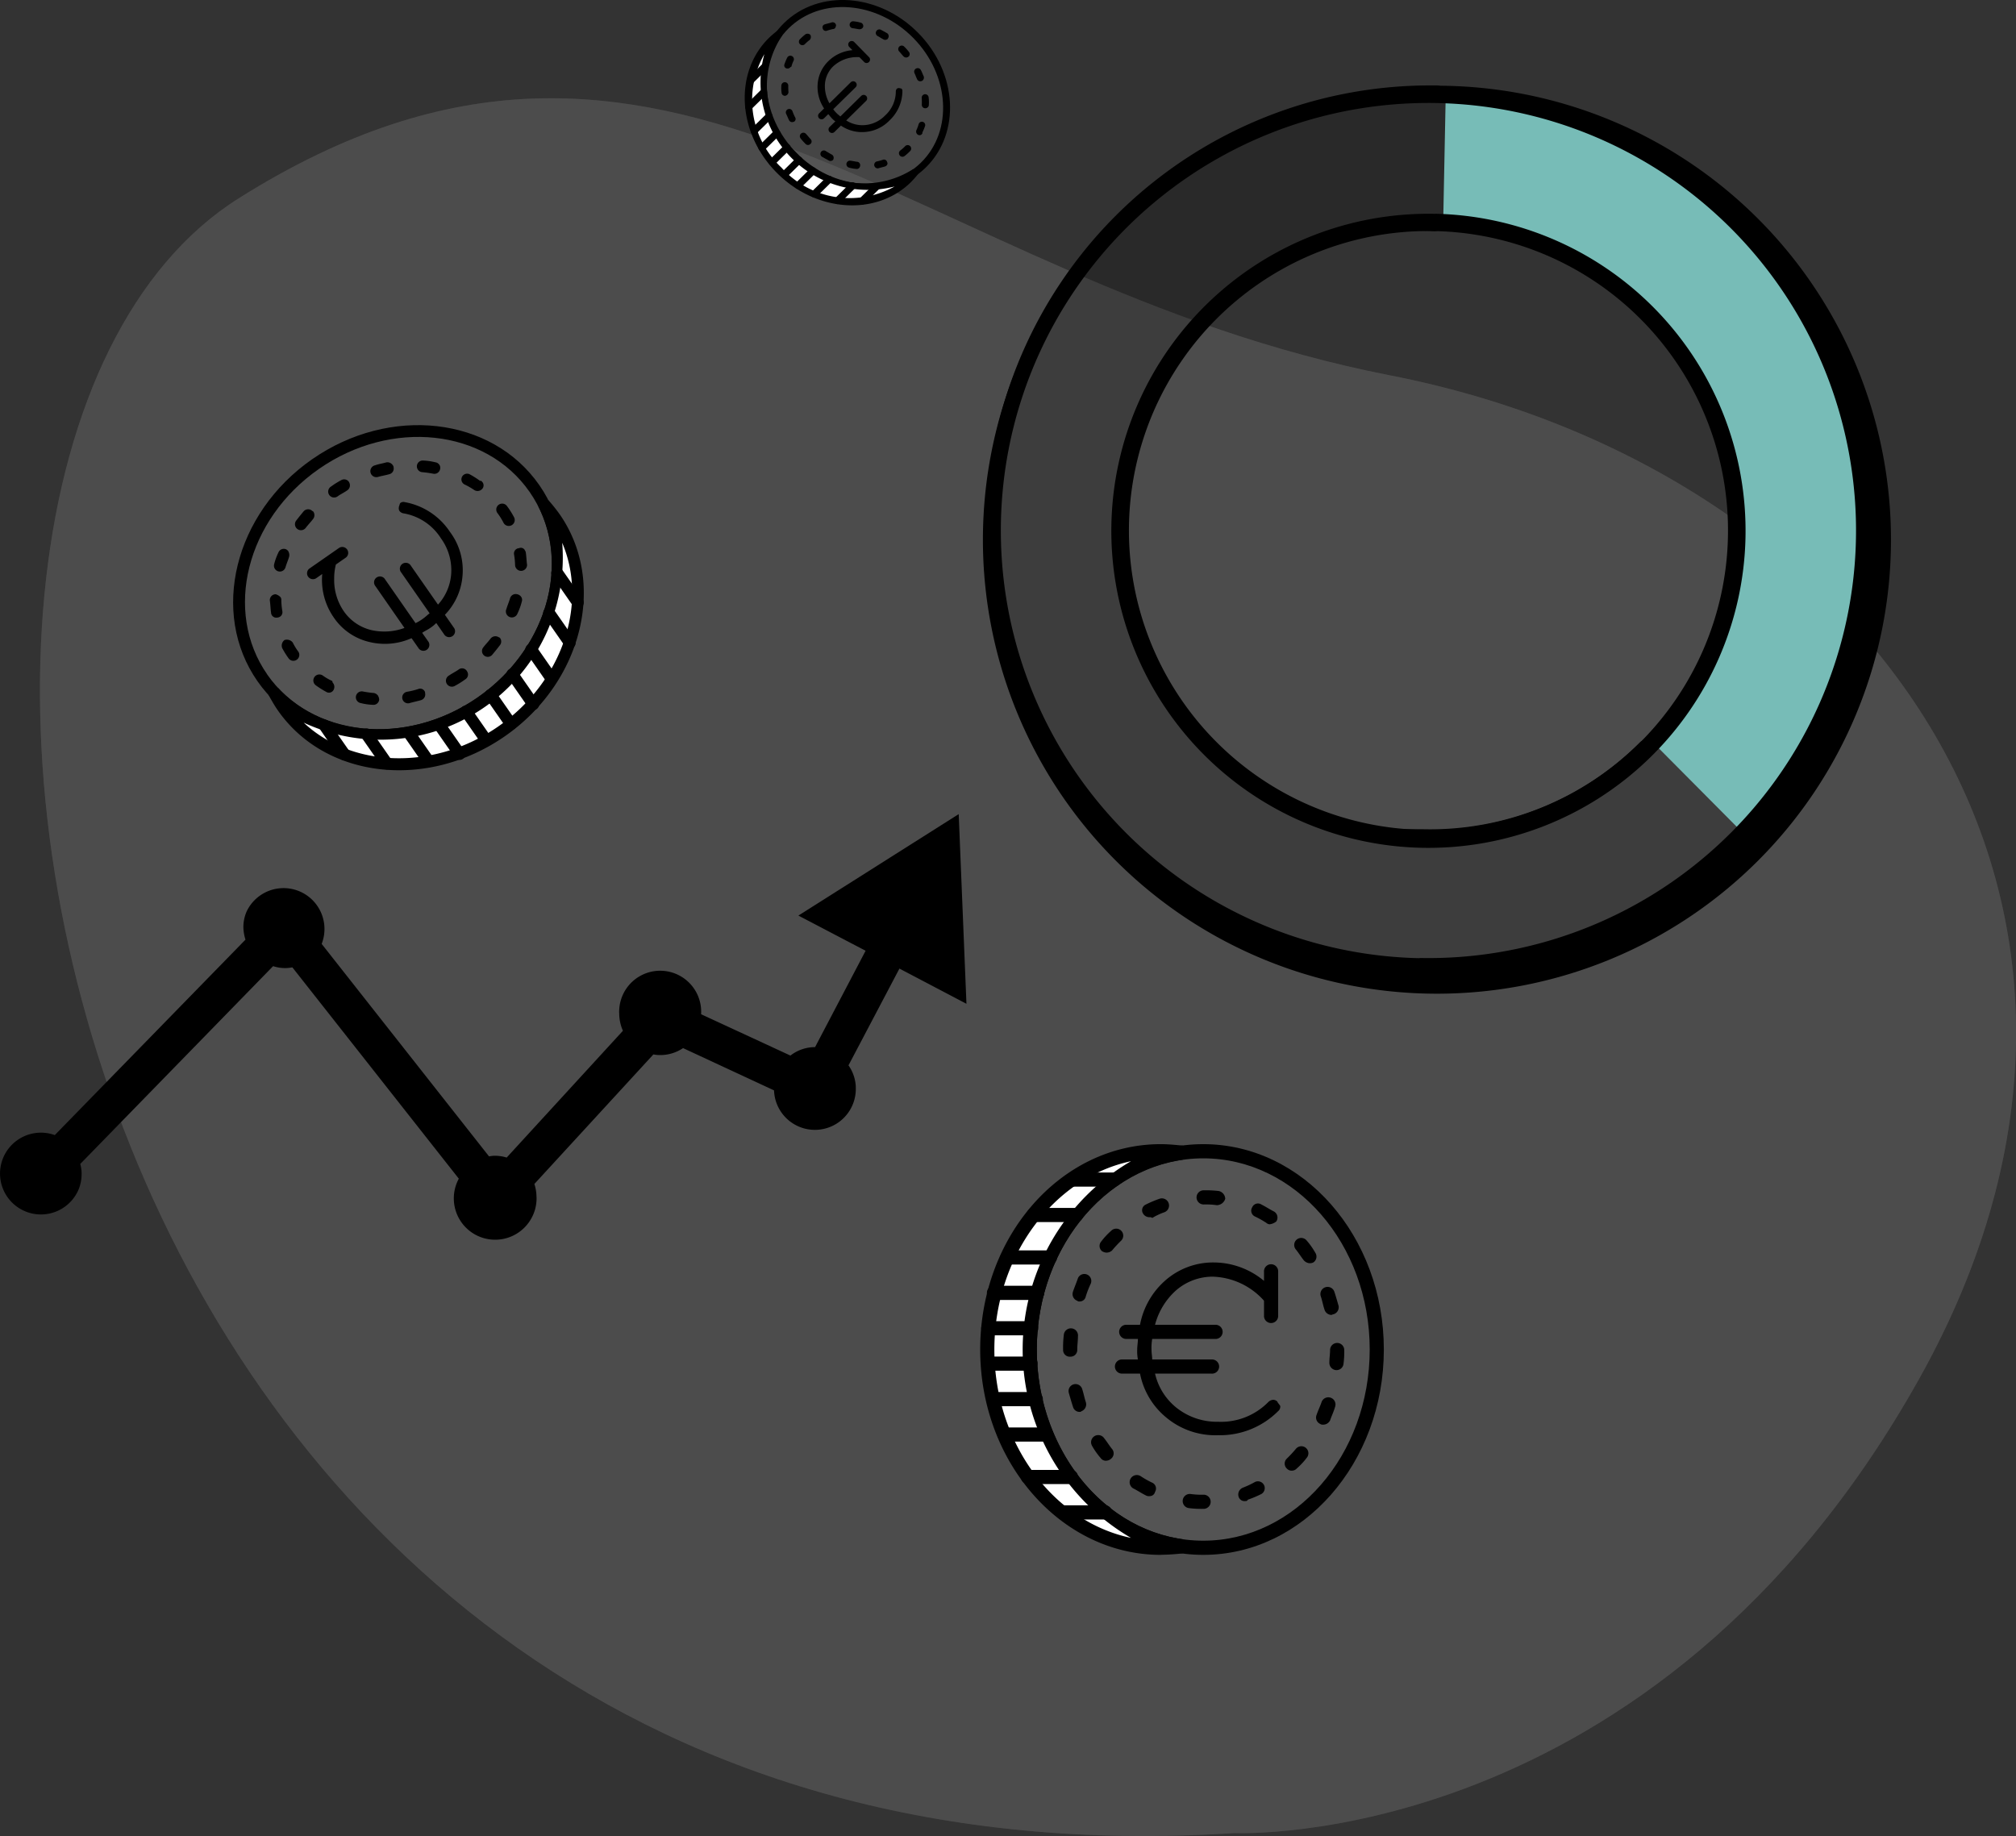 <svg xmlns="http://www.w3.org/2000/svg" width="104.158" height="94.868" viewBox="0 0 104.158 94.868">
  <rect x="0" y="0" width="104.158" height="94.868" fill="#333333" stroke="none"/>
  <g id="Layer_1-2" transform="translate(0.011 -1.003)">
    <g id="Group_12810" data-name="Group 12810" transform="translate(-0.011 1.003)">
      <g id="freepik--background-simple--inject-169" transform="translate(2.064 5.078)" opacity="0.21">
        <path id="Path_18060" data-name="Path 18060" d="M84.3,146.187s21.657,1.013,35.356-23.462-2.42-46.989-27.32-51.854-37.3-23.131-59.5-9.148S22.971,150.174,84.3,146.187Z" transform="translate(-22.57 -56.551)" fill="#adadad"/>
        <path id="Path_18061" data-name="Path 18061" d="M84.3,146.187s21.657,1.013,35.356-23.462-2.42-46.989-27.32-51.854-37.3-23.131-59.5-9.148S22.971,150.174,84.3,146.187Z" transform="translate(-22.57 -56.551)" fill="#adadad" opacity="0.4"/>
      </g>
      <path id="Path_18062" data-name="Path 18062" d="M46.449,469.191l3.472,1.824-.4-9.8-8.282,5.242,3.472,1.818L42.1,473.254h0a2.071,2.071,0,0,0-1.273.437l-4.614-2.135v-.027a2.118,2.118,0,0,0-4.231-.207h0a1.311,1.311,0,0,0,0,.208,2.211,2.211,0,0,0,.191.879l-6.006,6.552a2.053,2.053,0,0,0-.6-.093,1.475,1.475,0,0,0-.311.033l-8.648-10.98a2.113,2.113,0,0,0-3.865-1.7,2.022,2.022,0,0,0-.18.841,2.335,2.335,0,0,0,.109.639L2.82,477.8a2.113,2.113,0,1,0,1.261,2.731h0a2.184,2.184,0,0,0,.125-.726,1.833,1.833,0,0,0-.071-.513L14.1,469.07a1.953,1.953,0,0,0,.606.1,1.9,1.9,0,0,0,.388-.038l8.6,10.92a2.136,2.136,0,1,0,3.756,2.036,2.092,2.092,0,0,0,.257-.9,1.381,1.381,0,0,0,0-.213,2.212,2.212,0,0,0-.109-.65l6.148-6.693a1.928,1.928,0,0,0,.355.033,2.108,2.108,0,0,0,1.179-.36l4.7,2.184a2.113,2.113,0,0,0,4.224-.129c0-.025,0-.048,0-.073a2.082,2.082,0,0,0-.377-1.091l2.632-5Z" transform="translate(0.011 -419.149)"/>
      <g id="Group_12803" data-name="Group 12803" transform="translate(50.782 4.414)">
        <path id="Path_18063" data-name="Path 18063" d="M582.821,99.593a22.541,22.541,0,1,0-22.07-23c0,.017,0,.034,0,.051A22.531,22.531,0,0,0,582.821,99.593Zm.788-38.455a15.965,15.965,0,1,1-16.284,15.639v0a15.965,15.965,0,0,1,16.284-15.636h0Z" transform="translate(-560.266 -54.039)" opacity="0.2"/>
        <path id="Path_18064" data-name="Path 18064" d="M667.185,133.192l-.155.181a15.928,15.928,0,0,1,13.147-6.457c.146,0,.293.006.437.016a.448.448,0,0,1-.455.414,15.437,15.437,0,0,0-12.974,5.847Z" transform="translate(-656.834 -119.817)"/>
        <path id="Path_18065" data-name="Path 18065" d="M659.587,220.725a.575.575,0,0,1,.329-.131.455.455,0,0,1,.32.14l.05.05a15.964,15.964,0,0,1-27.6-11.251v0a15.9,15.9,0,0,1,2.933-8.9.247.247,0,0,1-.018.03,15.753,15.753,0,0,0,1.746,20.226c.219.219.457.43.688.638a15.41,15.41,0,0,0,9.188,3.7h1.109a15.325,15.325,0,0,0,11.254-4.5Z" transform="translate(-625.628 -186.795)"/>
        <path id="Path_18066" data-name="Path 18066" d="M596.146,88.577a.006.006,0,0,1,0,0A22.974,22.974,0,1,1,579.938,49.29c.131,0,.263,0,.393,0a.458.458,0,0,1,.439.469v.026q-.212-.011-.425-.014a22.54,22.54,0,0,0-23,22.07v.05a22.54,22.54,0,0,0,38.789,16.032l.014.014a.474.474,0,0,1,0,.638Z" transform="translate(-556.859 -49.29)"/>
        <path id="Path_18067" data-name="Path 18067" d="M678.811,54.73l-.131,6.592a.073.073,0,0,1,0,.025,15.963,15.963,0,0,1,10.879,26.874l4.615,4.647A22.538,22.538,0,0,0,678.809,54.73ZM664.9,68.053c.061-.09.126-.178.195-.265-.062.073-.119.144-.174.219-.006.016-.014.032-.02.046Z" transform="translate(-654.899 -54.233)" fill="#77bcb7"/>
        <path id="Path_18068" data-name="Path 18068" d="M578.983,49.45a23.458,23.458,0,1,1-.049,0h.05Zm-.918,45.071a22.092,22.092,0,1,0-21.633-22.541v.011h0a22.1,22.1,0,0,0,21.633,22.54Zm.788-38.455a16.384,16.384,0,1,1-16.714,16.048v0a16.384,16.384,0,0,1,16.714-16.044Zm-.648,31.84a15.476,15.476,0,1,0-15.157-15.788v0h0A15.476,15.476,0,0,0,578.2,87.9v.01Z" transform="translate(-555.5 -49.435)"/>
      </g>
      <g id="Group_12805" data-name="Group 12805" transform="translate(50.642 59.12)">
        <path id="Path_18069" data-name="Path 18069" d="M589.934,671.228c-4.939,0-8.964-4.574-8.964-10.244S585,650.74,589.934,650.74s8.964,4.573,8.964,10.244-3.988,10.244-8.964,10.244Z" transform="translate(-578.409 -650.372)" fill="#606060" opacity="0.4"/>
        <path id="Path_18070" data-name="Path 18070" d="M586.3,667.941c-5.122,0-9.33-4.756-9.33-10.611s4.171-10.611,9.33-10.611,9.33,4.756,9.33,10.611S591.459,667.941,586.3,667.941Zm0-20.489c-4.72,0-8.6,4.427-8.6,9.878s3.841,9.878,8.6,9.878,8.6-4.427,8.6-9.878S591.056,647.452,586.3,647.452Z" transform="translate(-574.775 -646.72)"/>
        <path id="Path_18071" data-name="Path 18071" d="M559.156,660.984c0-5.232,3.439-9.549,7.866-10.171-.366-.037-.731-.073-1.1-.073-4.939,0-8.964,4.573-8.964,10.245s4.025,10.244,8.964,10.244c.366,0,.731-.037,1.1-.073-4.427-.622-7.866-4.939-7.866-10.171h0Z" transform="translate(-556.594 -650.372)" fill="#fff"/>
        <g id="Group_12804" data-name="Group 12804" transform="translate(0 0)">
          <path id="Path_18072" data-name="Path 18072" d="M562.29,667.941c-5.122,0-9.33-4.756-9.33-10.611s4.171-10.611,9.33-10.611c.366,0,.731.037,1.134.073v.731c-4.281.585-7.537,4.829-7.537,9.805s3.256,9.22,7.537,9.805v.731a11.077,11.077,0,0,1-1.134.073ZM560.753,647.6c-3.988.842-7.061,4.9-7.061,9.732s3.037,8.891,7.061,9.732a11.258,11.258,0,0,1,0-19.464Z" transform="translate(-552.96 -646.72)"/>
          <path id="Path_18073" data-name="Path 18073" d="M560.135,680.686H557.94a.366.366,0,0,1,0-.731h2.195a.345.345,0,0,1,.366.366A.366.366,0,0,1,560.135,680.686Zm-1.756-1.829h-2.195a.366.366,0,1,1,0-.731h2.195a.346.346,0,0,1,.366.366A.366.366,0,0,1,558.379,678.856Zm-1.244-2.195H554.94a.366.366,0,0,1,0-.731h2.195a.366.366,0,0,1,0,.731Zm-.585-1.829h-2.195a.366.366,0,0,1,0-.731h2.195a.366.366,0,1,1,0,.731ZM556.257,673h-2.122a.366.366,0,0,1,0-.731h2.158a.345.345,0,0,1,.366.366A.376.376,0,0,1,556.257,673Zm.073-1.829h-2.195a.366.366,0,1,1,0-.731h2.195a.345.345,0,0,1,.366.366A.366.366,0,0,1,556.331,671.174Zm.293-1.829h-2.195a.366.366,0,1,1,0-.731h2.195a.366.366,0,1,1,0,.731Zm.658-1.829h-2.195a.366.366,0,0,1,0-.731h2.195a.366.366,0,1,1,0,.731Zm1.354-2.195H556.44a.366.366,0,0,1,0-.731h2.195a.366.366,0,1,1,0,.731Zm1.975-1.829h-2.158a.366.366,0,0,1,0-.731h2.158a.345.345,0,0,1,.366.366A.366.366,0,0,1,560.611,663.491Z" transform="translate(-553.696 -661.294)"/>
          <path id="Path_18074" data-name="Path 18074" d="M607.061,689.25a5.4,5.4,0,0,1-.768-.037.367.367,0,1,1,.073-.731,4.2,4.2,0,0,0,.695.037.366.366,0,0,1,0,.731l.036-.366-.036.366Zm2.122-.4a.32.32,0,0,1-.329-.219.38.38,0,0,1,.219-.475,4.76,4.76,0,0,0,.622-.293.352.352,0,0,1,.329.622,5.616,5.616,0,0,1-.695.292C609.293,688.848,609.256,688.848,609.183,688.848Zm-4.939-.256a.33.33,0,0,1-.183-.037c-.219-.11-.439-.256-.658-.366a.37.37,0,1,1,.4-.622,4.733,4.733,0,0,0,.585.329.33.33,0,0,1,.146.475A.278.278,0,0,1,604.244,688.592Zm7.354-1.317a.332.332,0,0,1-.256-.11.353.353,0,0,1,0-.512,6.538,6.538,0,0,0,.475-.512.363.363,0,1,1,.549.475,3.638,3.638,0,0,1-.512.548A.332.332,0,0,1,611.6,687.275Zm-9.586-.512a.333.333,0,0,1-.292-.146,3.8,3.8,0,0,1-.439-.622.37.37,0,0,1,.622-.4c.146.183.256.366.4.548a.353.353,0,0,1-.037.512A.4.4,0,0,1,602.012,686.763Zm11.2-1.866a.22.22,0,0,1-.146-.037.363.363,0,0,1-.183-.475c.073-.219.183-.439.256-.658a.37.37,0,0,1,.695.256c-.073.256-.183.475-.256.695A.4.4,0,0,1,613.208,684.9Zm-12.586-.658a.351.351,0,0,1-.329-.256c-.073-.219-.146-.475-.219-.731a.359.359,0,0,1,.695-.183c.073.219.11.439.183.658a.38.38,0,0,1-.219.475A.134.134,0,0,1,600.622,684.239Zm13.281-2.158h0a.376.376,0,0,1-.366-.4c0-.219.037-.439.037-.658a.366.366,0,0,1,.731,0h0a4.894,4.894,0,0,1-.037.731A.361.361,0,0,1,613.9,682.081Zm-13.757-.695a.345.345,0,0,1-.366-.366h0a5.4,5.4,0,0,1,.037-.768.367.367,0,0,1,.731.073c0,.219-.037.475-.037.695A.345.345,0,0,1,600.146,681.386Zm13.5-2.158a.385.385,0,0,1-.366-.292c-.073-.219-.11-.439-.183-.658a.37.37,0,0,1,.695-.256c.073.219.146.475.219.731a.376.376,0,0,1-.256.439C613.72,679.191,613.683,679.228,613.647,679.228Zm-13.025-.695a.134.134,0,0,1-.11-.037.366.366,0,0,1-.219-.475c.073-.219.183-.475.256-.695a.36.36,0,0,1,.658.293,4.873,4.873,0,0,0-.256.658A.313.313,0,0,1,600.622,678.533Zm11.891-1.976a.451.451,0,0,1-.292-.146c-.146-.183-.256-.366-.4-.548a.363.363,0,1,1,.548-.475,3.787,3.787,0,0,1,.439.622.36.36,0,0,1-.11.512A.4.4,0,0,1,612.513,676.557Zm-10.5-.548a.519.519,0,0,1-.219-.073.353.353,0,0,1-.036-.512,3.64,3.64,0,0,1,.512-.548.362.362,0,0,1,.512.512,6.551,6.551,0,0,0-.475.512A.415.415,0,0,1,602.012,676.009Zm8.451-1.464a.279.279,0,0,1-.183-.073,4.714,4.714,0,0,0-.585-.329.33.33,0,0,1-.146-.475.323.323,0,0,1,.475-.146c.219.11.439.256.658.366a.36.36,0,0,1,.11.512A.657.657,0,0,1,610.464,674.545Zm-6.22-.366a.384.384,0,0,1-.329-.183.323.323,0,0,1,.146-.475,5.626,5.626,0,0,1,.695-.293.37.37,0,1,1,.256.695,3.24,3.24,0,0,0-.622.293A.22.22,0,0,0,604.244,674.18Zm3.512-.622h-.037a3.975,3.975,0,0,0-.658-.037.366.366,0,1,1,0-.731h0a5.4,5.4,0,0,1,.768.037.428.428,0,0,1,.329.4A.466.466,0,0,1,607.756,673.558Z" transform="translate(-595.5 -670.407)"/>
          <path id="Path_18075" data-name="Path 18075" d="M637.407,720.786a.316.316,0,0,0-.219-.11.4.4,0,0,0-.256.11,3.42,3.42,0,0,1-2.6,1.025,3.347,3.347,0,0,1-2.158-.731,3.16,3.16,0,0,1-1.1-1.756H634a.366.366,0,1,0,0-.731h-3.073c0-.146-.036-.329-.036-.512a2.773,2.773,0,0,1,.036-.549h3.293a.366.366,0,0,0,0-.731h-3.147a3.618,3.618,0,0,1,1.061-1.756,2.883,2.883,0,0,1,1.9-.731,3.691,3.691,0,0,1,2.67,1.243v.768a.366.366,0,1,0,.731,0v-2.268a.366.366,0,1,0-.731,0v.475a4.066,4.066,0,0,0-2.6-.952,3.733,3.733,0,0,0-2.525.952,4.035,4.035,0,0,0-1.281,2.268h-.731a.366.366,0,0,0,0,.731h.622c0,.183-.036.366-.036.549a2.252,2.252,0,0,0,.036.512h-.842a.366.366,0,0,0,0,.731h.952a3.89,3.89,0,0,0,1.354,2.268,3.951,3.951,0,0,0,2.671.915,4.248,4.248,0,0,0,3.11-1.244.3.3,0,0,0,.11-.256c0-.036-.11-.146-.146-.219" transform="translate(-622.04 -707.468)"/>
        </g>
      </g>
      <g id="Group_12807" data-name="Group 12807" transform="translate(12.048 21.966)">
        <path id="Path_18076" data-name="Path 18076" d="M149.4,246.513c2.359,3.39,1.142,8.334-2.75,11.042s-8.951,2.13-11.31-1.26-1.142-8.334,2.75-11.042,8.934-2.155,11.31,1.26h0Z" transform="translate(-133.831 -243.241)" fill="#606060" opacity="0.4"/>
        <path id="Path_18077" data-name="Path 18077" d="M146.6,243.387c2.445,3.515,1.191,8.674-2.826,11.468s-9.272,2.2-11.736-1.336-1.191-8.674,2.826-11.468S144.139,239.847,146.6,243.387Zm-14.06,9.783c2.253,3.239,7.143,3.786,10.884,1.183s4.945-7.353,2.673-10.617-7.143-3.786-10.884-1.183S130.272,249.906,132.543,253.17Z" transform="translate(-130.785 -240.288)"/>
        <path id="Path_18078" data-name="Path 18078" d="M164.3,294.964c-3.59,2.5-8.195,2.2-10.736-.541.15.269.3.538.474.788,2.359,3.39,7.418,3.967,11.31,1.26s5.108-7.653,2.75-11.042c-.175-.251-.375-.484-.574-.719,1.687,3.335.367,7.757-3.223,10.254h0Z" transform="translate(-151.478 -280.649)" fill="#fff"/>
        <g id="Group_12806" data-name="Group 12806" transform="translate(1.814 1.823)">
          <path id="Path_18079" data-name="Path 18079" d="M165.683,283.273c2.445,3.515,1.191,8.674-2.826,11.468s-9.272,2.2-11.736-1.336c-.175-.251-.325-.519-.491-.814l.5-.349c2.445,2.658,6.913,2.866,10.327.49s4.772-6.637,3.13-9.854l.5-.349A9.221,9.221,0,0,1,165.683,283.273Zm-13.225,10.768c2.482,2.335,6.736,2.5,10.05.2s4.651-6.329,3.307-9.493a9.412,9.412,0,0,1-13.357,9.293Z" transform="translate(-150.63 -280.491)"/>
          <path id="Path_18080" data-name="Path 18080" d="M191.524,320.6l1.049,1.507a.306.306,0,1,1-.5.349l-1.049-1.507a.289.289,0,0,1,.077-.426A.306.306,0,0,1,191.524,320.6Zm-.417,2.079,1.049,1.507a.306.306,0,1,1-.5.349l-1.049-1.507a.289.289,0,0,1,.077-.426A.306.306,0,0,1,191.107,322.677Zm-.912,1.9,1.049,1.507a.306.306,0,0,1-.5.349l-1.049-1.507a.306.306,0,1,1,.5-.349Zm-.975,1.275,1.049,1.507a.306.306,0,1,1-.5.349l-1.049-1.507a.306.306,0,1,1,.5-.349Zm-1.115,1.074,1.013,1.456a.306.306,0,1,1-.5.349l-1.031-1.481a.289.289,0,0,1,.077-.426.314.314,0,0,1,.443.1Zm-1.29.824,1.049,1.507a.306.306,0,0,1-.5.349l-1.049-1.507a.289.289,0,0,1,.077-.426A.306.306,0,0,1,186.814,327.751Zm-1.4.673,1.049,1.507a.306.306,0,1,1-.5.349l-1.049-1.507a.306.306,0,0,1,.5-.349Zm-1.57.421,1.049,1.507a.306.306,0,0,1-.5.349l-1.049-1.507a.306.306,0,0,1,.5-.349Zm-2.153.119,1.049,1.507a.306.306,0,0,1-.5.349l-1.049-1.507a.306.306,0,1,1,.5-.349Zm-2.2-.483,1.031,1.481a.306.306,0,1,1-.5.349L179,328.831a.289.289,0,0,1,.077-.426A.306.306,0,0,1,179.5,328.482Z" transform="translate(-176.346 -314.959)"/>
          <path id="Path_18081" data-name="Path 18081" d="M163.8,262.612a4.462,4.462,0,0,1,.342.545.307.307,0,0,1-.537.3,3.464,3.464,0,0,0-.307-.495.306.306,0,1,1,.5-.349l-.269.15.269-.15h0Zm-1.289-1.264a.268.268,0,0,1,.006.331.319.319,0,0,1-.431.077,3.916,3.916,0,0,0-.5-.287.294.294,0,0,1,.269-.523,4.639,4.639,0,0,1,.533.337c.068-.01.085.016.12.066Zm2.183,3.511a.278.278,0,0,1,.062.143c.029.2.034.423.063.626a.31.31,0,0,1-.619.021,3.858,3.858,0,0,0-.054-.559.276.276,0,0,1,.257-.327A.233.233,0,0,1,164.7,264.859Zm-4.415-4.417a.278.278,0,0,1,.047.229.3.3,0,0,1-.352.245,5.516,5.516,0,0,0-.579-.081.3.3,0,0,1,.064-.6,3.01,3.01,0,0,1,.621.09.279.279,0,0,1,.2.123Zm4.225,6.822a.279.279,0,0,1,.039.271,3.153,3.153,0,0,1-.218.6.31.31,0,1,1-.573-.235c.056-.187.129-.35.185-.538a.3.3,0,0,1,.369-.219.331.331,0,0,1,.2.123Zm-6.626-6.791a.185.185,0,0,1,.045.118.3.3,0,0,1-.239.353c-.186.055-.389.084-.574.139a.309.309,0,0,1-.156-.6c.21-.072.414-.1.6-.156a.336.336,0,0,1,.325.146Zm5.558,8.951a.3.3,0,0,1-.018.348c-.116.155-.257.327-.4.5a.3.3,0,0,1-.457-.389c.116-.155.249-.285.365-.44a.319.319,0,0,1,.431-.077.112.112,0,0,1,.078.058Zm-7.822-8.083h0a.314.314,0,0,1-.1.443c-.151.105-.319.185-.469.29a.306.306,0,1,1-.349-.5h0a4.152,4.152,0,0,1,.519-.325A.3.3,0,0,1,155.618,261.341Zm6.092,9.771a.289.289,0,0,1-.077.426l-.175-.251.175.251a4.47,4.47,0,0,1-.545.342.307.307,0,1,1-.3-.537c.151-.105.344-.2.495-.307A.289.289,0,0,1,161.71,271.113Zm-7.928-8.234a.322.322,0,0,1-.027.391c-.116.155-.249.285-.365.44a.31.31,0,0,1-.508-.355c.116-.155.257-.327.4-.5a.314.314,0,0,1,.423-.034c.017.025.06.033.078.058Zm5.742,9.27a.113.113,0,0,1,.027.092.305.305,0,0,1-.221.378c-.186.055-.414.1-.6.156a.3.3,0,1,1-.114-.591,4.023,4.023,0,0,0,.574-.139.262.262,0,0,1,.333.1Zm-7.034-7.216a.377.377,0,0,1,.039.271c-.056.187-.129.35-.185.538a.3.3,0,0,1-.589-.15,3.155,3.155,0,0,1,.218-.6.3.3,0,0,1,.4-.169A.334.334,0,0,1,152.491,264.932Zm4.638,7.468a.441.441,0,0,1,.055.186.3.3,0,0,1-.334.27,3.01,3.01,0,0,1-.621-.09.3.3,0,1,1,.107-.6,5.516,5.516,0,0,0,.579.081.348.348,0,0,1,.215.148Zm-5.04-5.1a.238.238,0,0,1,.037.161,3.858,3.858,0,0,0,.054.559.276.276,0,0,1-.257.327.269.269,0,0,1-.327-.257c-.029-.2-.034-.423-.063-.626a.3.3,0,0,1,.3-.32.544.544,0,0,1,.258.156Zm2.719,4.443a.323.323,0,0,1,.032.314.27.27,0,0,1-.4.127,4.635,4.635,0,0,1-.533-.337.31.31,0,0,1,.355-.508,2.7,2.7,0,0,0,.5.287.186.186,0,0,0,.045.118Zm-2.1-2.114.017.025a3.233,3.233,0,0,0,.29.469.306.306,0,0,1-.5.349l.251-.175-.251.175h0a4.464,4.464,0,0,1-.342-.545.358.358,0,0,1,.119-.418.388.388,0,0,1,.418.119Z" transform="translate(-151.449 -260.227)"/>
          <path id="Path_18082" data-name="Path 18082" d="M176.956,284.039a.264.264,0,0,0,.029.2.331.331,0,0,0,.2.123,2.855,2.855,0,0,1,1.944,1.294,2.794,2.794,0,0,1,.528,1.831,2.638,2.638,0,0,1-.681,1.592l-1.4-2.008a.306.306,0,1,0-.5.349l1.467,2.109c-.1.069-.208.182-.334.27a2.288,2.288,0,0,1-.394.237l-1.572-2.26a.306.306,0,1,0-.5.349l1.5,2.159a3.026,3.026,0,0,1-1.711.111,2.41,2.41,0,0,1-1.411-.956,2.843,2.843,0,0,1-.509-1.7,2.885,2.885,0,0,1,.087-.731l.527-.367a.306.306,0,0,0-.349-.5l-1.557,1.083a.306.306,0,0,0,.349.5l.326-.227a3.394,3.394,0,0,0,.588,2.237,3.065,3.065,0,0,0,1.858,1.278,3.368,3.368,0,0,0,2.168-.2l.349.5a.306.306,0,1,0,.5-.349l-.3-.427c.125-.088.269-.15.394-.237a1.838,1.838,0,0,0,.334-.27l.4.578a.306.306,0,1,0,.5-.349l-.454-.653a3.262,3.262,0,0,0,.91-2.012,3.3,3.3,0,0,0-.647-2.27,3.554,3.554,0,0,0-2.338-1.54.256.256,0,0,0-.229.047c-.026.017-.048.145-.08.206" transform="translate(-170.208 -281.627)"/>
        </g>
      </g>
      <g id="Group_12809" data-name="Group 12809" transform="translate(38.475 0)">
        <path id="Path_18083" data-name="Path 18083" d="M438.555,10.322c-1.734,1.708-4.729,1.494-6.69-.5s-2.129-4.989-.395-6.7,4.729-1.494,6.69.5,2.142,4.976.395,6.7Z" transform="translate(-429.323 -1.797)" fill="#606060" opacity="0.4"/>
        <path id="Path_18084" data-name="Path 18084" d="M436.885,8.656c-1.8,1.772-4.92,1.556-6.945-.5s-2.2-5.168-.393-6.951,4.92-1.556,6.945.5S438.7,6.872,436.885,8.656ZM429.8,1.463c-1.657,1.632-1.488,4.528.4,6.441s4.765,2.14,6.435.5,1.488-4.528-.4-6.441-4.765-2.14-6.435-.5Z" transform="translate(-427.526 -0.003)"/>
        <path id="Path_18085" data-name="Path 18085" d="M424.206,25.291A4.87,4.87,0,0,1,423.451,19c-.141.113-.282.228-.41.354-1.734,1.708-1.566,4.705.395,6.7s4.956,2.2,6.69.5a5.418,5.418,0,0,0,.36-.4,4.871,4.871,0,0,1-6.279-.851Z" transform="translate(-421.664 -17.263)" fill="#fff"/>
        <g id="Group_12808" data-name="Group 12808" transform="translate(0 1.1)">
          <path id="Path_18086" data-name="Path 18086" d="M428.455,25.267c-1.8,1.772-4.92,1.556-6.945-.5s-2.2-5.168-.393-6.951c.129-.126.27-.24.423-.367l.253.257a4.691,4.691,0,0,0,.744,6.049,4.692,4.692,0,0,0,6.037.836l.253.257A5.488,5.488,0,0,1,428.455,25.267Zm-7.574-6.61a4.769,4.769,0,0,0,.886,5.859,4.749,4.749,0,0,0,5.844.975,5.547,5.547,0,0,1-6.73-6.833Z" transform="translate(-419.867 -16.955)"/>
          <path id="Path_18087" data-name="Path 18087" d="M427,42.119l-.771.759a.18.18,0,0,1-.253-.257l.771-.759a.171.171,0,0,1,.255,0A.181.181,0,0,1,427,42.119Zm-1.249-.035-.771.759a.18.18,0,1,1-.253-.257l.771-.759a.171.171,0,0,1,.255,0A.181.181,0,0,1,425.747,42.084Zm-1.2-.341-.771.759a.18.18,0,1,1-.253-.257l.771-.759a.18.18,0,1,1,.253.257Zm-.838-.44-.771.759a.18.18,0,1,1-.253-.257l.771-.759a.18.18,0,1,1,.253.257Zm-.735-.541-.745.734a.18.18,0,0,1-.253-.257l.758-.747a.171.171,0,0,1,.255,0A.186.186,0,0,1,422.978,40.762Zm-.607-.667-.771.759a.18.18,0,1,1-.253-.257l.771-.759a.171.171,0,0,1,.255,0A.181.181,0,0,1,422.371,40.095Zm-.53-.743-.771.759a.18.18,0,1,1-.253-.257l.771-.759a.18.18,0,1,1,.253.257Zm-.4-.87-.771.759a.18.18,0,1,1-.253-.257l.771-.759a.18.18,0,1,1,.253.257Zm-.283-1.239-.771.759a.18.18,0,1,1-.253-.257l.771-.759a.18.18,0,1,1,.253.257Zm.061-1.326-.758.747a.18.18,0,1,1-.253-.257l.758-.747a.171.171,0,0,1,.255,0A.181.181,0,0,1,421.217,35.917Z" transform="translate(-420.055 -33.449)"/>
          <path id="Path_18088" data-name="Path 18088" d="M447.2,18.74a2.656,2.656,0,0,1-.282.253.181.181,0,1,1-.228-.282,2.115,2.115,0,0,0,.257-.228.18.18,0,0,1,.253.257l-.113-.141.113.141Zm.606-.875a.158.158,0,0,1-.192.037.189.189,0,0,1-.088-.243,2.287,2.287,0,0,0,.117-.318.173.173,0,0,1,.331.1,2.9,2.9,0,0,1-.143.343c.013.038,0,.051-.027.076Zm-1.823,1.618a.155.155,0,0,1-.077.05c-.115.037-.242.062-.357.1a.183.183,0,0,1-.074-.357,2.323,2.323,0,0,0,.319-.087.163.163,0,0,1,.216.116.137.137,0,0,1-.027.178Zm2.126-3.006a.164.164,0,0,1-.128.05.174.174,0,0,1-.177-.18A3.447,3.447,0,0,0,447.8,16a.179.179,0,1,1,.357-.023,1.791,1.791,0,0,1,.01.37A.162.162,0,0,1,448.112,16.478Zm-3.542,3.135a.164.164,0,0,1-.154.05,1.869,1.869,0,0,1-.369-.067.183.183,0,0,1,.079-.357c.114.014.217.04.331.054a.174.174,0,0,1,.165.193.193.193,0,0,1-.052.127Zm3.285-4.527c-.013.013-.038.038-.064.037a.179.179,0,0,1-.229-.1c-.05-.1-.088-.218-.138-.32a.183.183,0,0,1,.333-.15c.063.115.1.23.151.333a.2.2,0,0,1-.052.2Zm-4.647,4.121a.172.172,0,0,1-.2.024c-.1-.052-.216-.116-.33-.181a.177.177,0,1,1,.18-.3c.1.052.19.116.292.168a.189.189,0,0,1,.088.243.067.067,0,0,1-.026.051Zm3.916-5.351h0a.186.186,0,0,1-.268-.015c-.076-.077-.139-.166-.215-.244a.18.18,0,0,1,.257-.253h0a2.409,2.409,0,0,1,.24.27A.178.178,0,0,1,447.125,13.856Zm-5.07,4.513a.171.171,0,0,1-.255,0l.129-.126-.129.126a2.659,2.659,0,0,1-.253-.282.181.181,0,1,1,.282-.228c.076.077.152.18.228.257a.171.171,0,0,1,0,.255Zm3.994-5.426a.191.191,0,0,1-.229.024c-.1-.052-.19-.116-.292-.168a.183.183,0,0,1,.155-.331c.1.052.216.116.33.181a.185.185,0,0,1,.062.242c-.013.013-.013.038-.026.051Zm-4.813,4.26a.063.063,0,0,1-.051.025.18.18,0,0,1-.241-.091c-.05-.1-.1-.23-.151-.333a.177.177,0,0,1,.332-.125,2.41,2.41,0,0,0,.138.32.154.154,0,0,1-.027.2Zm3.492-4.806a.223.223,0,0,1-.154.05c-.114-.014-.217-.04-.331-.054a.179.179,0,0,1,.028-.357,1.868,1.868,0,0,1,.369.067.178.178,0,0,1,.139.218.192.192,0,0,1-.051.076Zm-3.876,3.438a.256.256,0,0,1-.1.05.174.174,0,0,1-.19-.167,1.793,1.793,0,0,1-.01-.37.179.179,0,0,1,.357,0,3.185,3.185,0,0,0,.01.345.2.2,0,0,1-.065.14Zm2.461-3.436a.137.137,0,0,1-.09.037,2.323,2.323,0,0,0-.319.087.163.163,0,0,1-.216-.116.159.159,0,0,1,.116-.216c.115-.037.242-.062.357-.1a.177.177,0,0,1,.216.142A.323.323,0,0,1,443.313,12.4ZM441,14.421a.189.189,0,0,1-.179.049.16.16,0,0,1-.113-.218,2.9,2.9,0,0,1,.143-.343.183.183,0,0,1,.331.155,1.575,1.575,0,0,0-.117.318A.108.108,0,0,0,441,14.421Zm1.018-1.432-.013.013a2.021,2.021,0,0,0-.244.215.18.18,0,1,1-.253-.257l.126.129-.126-.129h0a2.656,2.656,0,0,1,.282-.253.212.212,0,0,1,.255.027A.231.231,0,0,1,442.021,12.988Z" transform="translate(-438.653 -12.034)"/>
          <path id="Path_18089" data-name="Path 18089" d="M465.242,25.579a.156.156,0,0,0-.115.037.2.2,0,0,0-.052.127A1.685,1.685,0,0,1,464.517,27a1.646,1.646,0,0,1-1.011.489,1.555,1.555,0,0,1-.993-.237l1.028-1.012a.18.18,0,1,0-.253-.257l-1.079,1.063c-.05-.051-.127-.1-.19-.167a1.422,1.422,0,0,1-.177-.206L463,25.536a.18.18,0,1,0-.253-.257l-1.1,1.088a1.782,1.782,0,0,1-.235-.984,1.423,1.423,0,0,1,.415-.915,1.818,1.818,0,0,1,1.368-.486l.266.27A.18.18,0,0,0,463.71,24l-.784-.8a.18.18,0,0,0-.257.253l.165.167a2.006,2.006,0,0,0-1.241.564,1.839,1.839,0,0,0-.558,1.207,1.985,1.985,0,0,0,.335,1.24l-.257.253a.18.18,0,0,0,.253.257l.219-.215c.063.064.113.141.177.206a1.075,1.075,0,0,0,.19.167l-.3.291a.18.18,0,1,0,.253.257l.334-.329a1.922,1.922,0,0,0,1.26.328,1.95,1.95,0,0,0,1.254-.6,2.094,2.094,0,0,0,.662-1.512.15.15,0,0,0-.05-.128,1.1,1.1,0,0,0-.127-.027" transform="translate(-457.267 -22.128)"/>
        </g>
      </g>
    </g>
  </g>
</svg>
